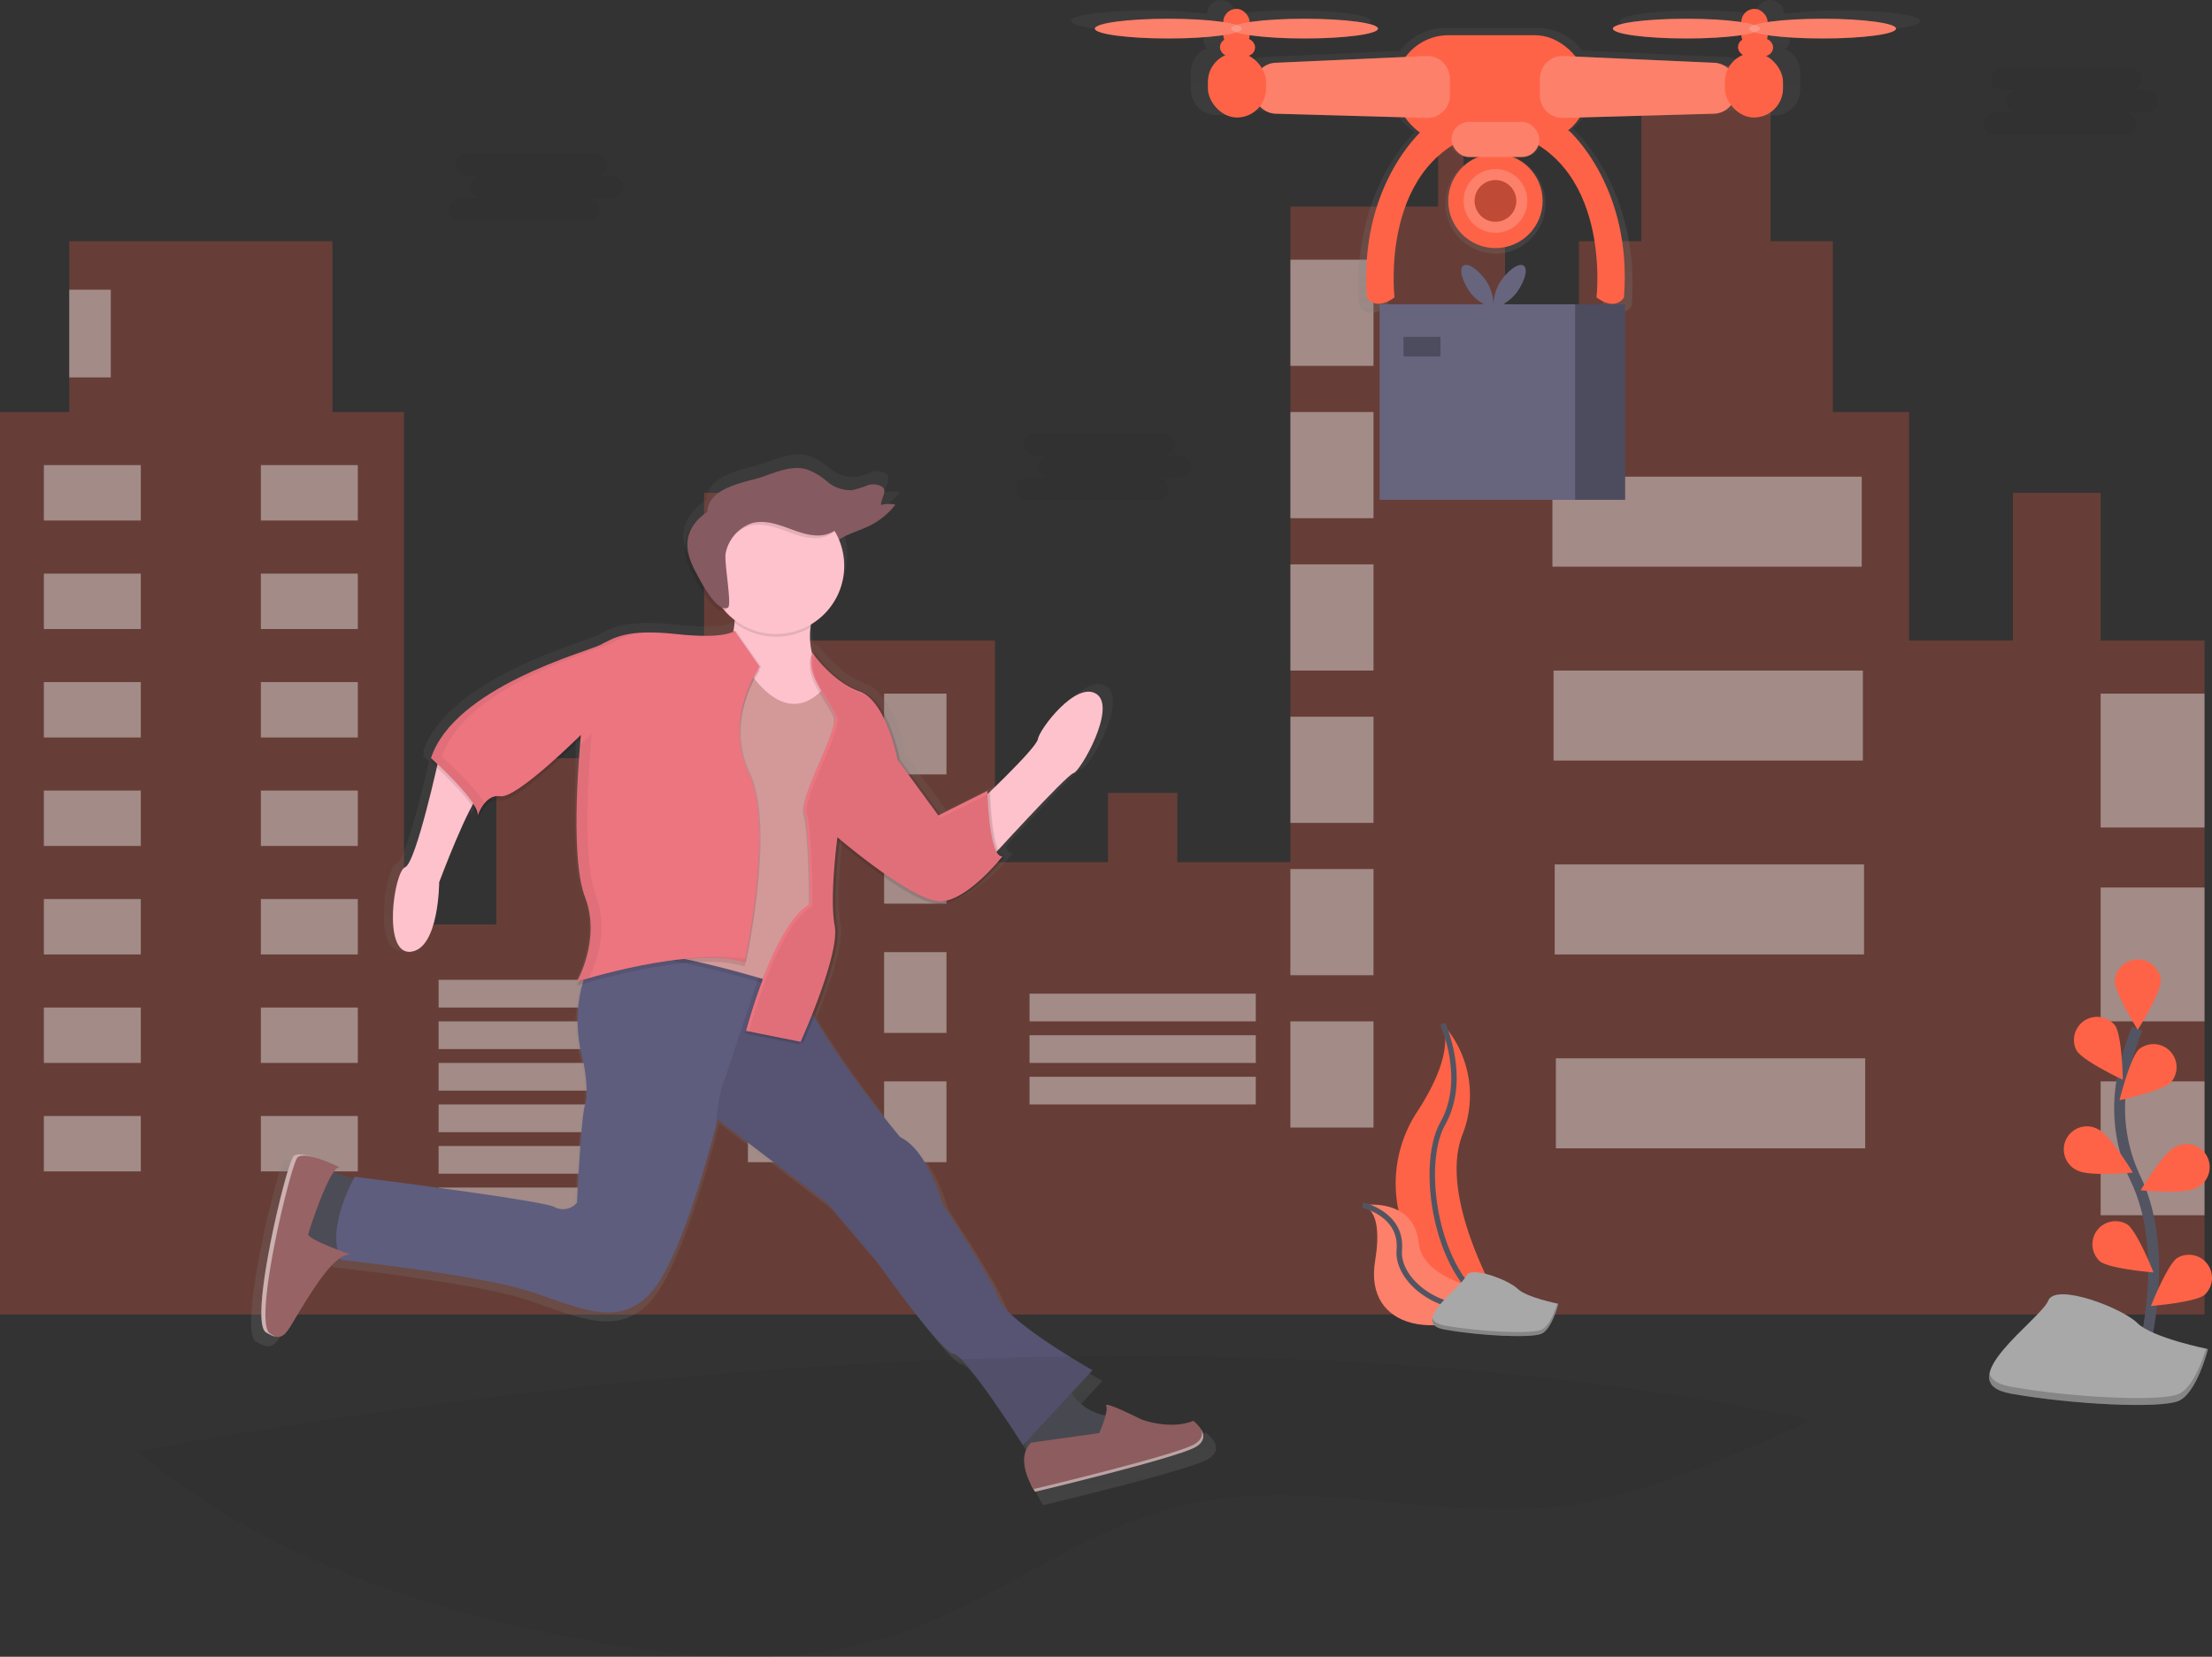 <svg xmlns="http://www.w3.org/2000/svg" xmlns:xlink="http://www.w3.org/1999/xlink" width="406.903" height="304.813" viewBox="0 0 406.903 304.813">
  <rect x="0" y="0" width="406.903" height="304.813" fill="#333333" stroke="none"/>
  <defs>
    <linearGradient id="linear-gradient" x1="0.5" y1="1" x2="0.5" gradientUnits="objectBoundingBox">
      <stop offset="0" stop-color="gray" stop-opacity="0.251"/>
      <stop offset="0.54" stop-color="gray" stop-opacity="0.122"/>
      <stop offset="1" stop-color="gray" stop-opacity="0.102"/>
    </linearGradient>
    <linearGradient id="linear-gradient-2" x1="0.454" y1="1" x2="0.454" y2="0" xlink:href="#linear-gradient"/>
    <linearGradient id="linear-gradient-3" x1="0.499" y1="1" x2="0.499" y2="0" xlink:href="#linear-gradient"/>
  </defs>
  <g id="undraw_drone_delivery_5vrm" transform="translate(0 -0.01)">
    <path id="Path_1831" data-name="Path 1831" d="M386.42,134.265V107.088H370.284v27.177H351.175V92.226H337.162V60.8H325.7V28.53h-23.78V60.8H290.452V92.226H276.864V54.433H269.22V35.324h-4.671V54.433H237.372v120.6H216.565V162.291H203.826V175.03H183.019V134.265H145.651V107.088H129.514v27.177h-.849V186.5H111.68V155.921H91.3V186.5H74.312V92.226H61.148V60.8H12.739V92.226H0V258.259H405.529V134.265Z" transform="translate(0 -16.409)" fill="tomato" opacity="0.25"/>
    <rect id="Rectangle_496" data-name="Rectangle 496" width="17.835" height="10.191" transform="translate(8.068 85.583)" fill="#fff" opacity="0.4"/>
    <rect id="Rectangle_497" data-name="Rectangle 497" width="17.835" height="10.191" transform="translate(65.819 95.774) rotate(180)" fill="#fff" opacity="0.4"/>
    <rect id="Rectangle_498" data-name="Rectangle 498" width="17.835" height="10.191" transform="translate(8.068 105.541)" fill="#fff" opacity="0.4"/>
    <rect id="Rectangle_499" data-name="Rectangle 499" width="17.835" height="10.191" transform="translate(65.819 115.732) rotate(180)" fill="#fff" opacity="0.4"/>
    <rect id="Rectangle_500" data-name="Rectangle 500" width="17.835" height="10.191" transform="translate(8.068 125.499)" fill="#fff" opacity="0.4"/>
    <rect id="Rectangle_501" data-name="Rectangle 501" width="17.835" height="10.191" transform="translate(65.819 135.69) rotate(180)" fill="#fff" opacity="0.4"/>
    <rect id="Rectangle_502" data-name="Rectangle 502" width="17.835" height="10.191" transform="translate(8.068 145.457)" fill="#fff" opacity="0.4"/>
    <rect id="Rectangle_503" data-name="Rectangle 503" width="17.835" height="10.191" transform="translate(65.819 155.648) rotate(180)" fill="#fff" opacity="0.4"/>
    <rect id="Rectangle_504" data-name="Rectangle 504" width="17.835" height="10.191" transform="translate(8.068 165.415)" fill="#fff" opacity="0.4"/>
    <rect id="Rectangle_505" data-name="Rectangle 505" width="17.835" height="10.191" transform="translate(65.819 175.606) rotate(180)" fill="#fff" opacity="0.4"/>
    <rect id="Rectangle_506" data-name="Rectangle 506" width="17.835" height="10.191" transform="translate(8.068 185.373)" fill="#fff" opacity="0.4"/>
    <rect id="Rectangle_507" data-name="Rectangle 507" width="17.835" height="10.191" transform="translate(65.819 195.564) rotate(180)" fill="#fff" opacity="0.4"/>
    <rect id="Rectangle_508" data-name="Rectangle 508" width="17.835" height="10.191" transform="translate(8.068 205.331)" fill="#fff" opacity="0.4"/>
    <rect id="Rectangle_509" data-name="Rectangle 509" width="17.835" height="10.191" transform="translate(65.819 215.522) rotate(180)" fill="#fff" opacity="0.4"/>
    <rect id="Rectangle_510" data-name="Rectangle 510" width="41.614" height="5.096" transform="translate(80.681 180.277)" fill="#fff" opacity="0.4"/>
    <rect id="Rectangle_511" data-name="Rectangle 511" width="41.614" height="5.096" transform="translate(80.681 187.921)" fill="#fff" opacity="0.4"/>
    <rect id="Rectangle_512" data-name="Rectangle 512" width="41.614" height="5.096" transform="translate(80.681 195.564)" fill="#fff" opacity="0.4"/>
    <rect id="Rectangle_513" data-name="Rectangle 513" width="41.614" height="5.096" transform="translate(189.388 182.825)" fill="#fff" opacity="0.4"/>
    <rect id="Rectangle_514" data-name="Rectangle 514" width="41.614" height="5.096" transform="translate(189.388 190.468)" fill="#fff" opacity="0.4"/>
    <rect id="Rectangle_515" data-name="Rectangle 515" width="41.614" height="5.096" transform="translate(189.388 198.112)" fill="#fff" opacity="0.4"/>
    <rect id="Rectangle_516" data-name="Rectangle 516" width="41.614" height="5.096" transform="translate(80.681 203.208)" fill="#fff" opacity="0.4"/>
    <rect id="Rectangle_517" data-name="Rectangle 517" width="41.614" height="5.096" transform="translate(80.681 210.851)" fill="#fff" opacity="0.4"/>
    <rect id="Rectangle_518" data-name="Rectangle 518" width="41.614" height="5.096" transform="translate(80.681 218.494)" fill="#fff" opacity="0.4"/>
    <rect id="Rectangle_519" data-name="Rectangle 519" width="11.465" height="14.862" transform="translate(137.583 127.622)" fill="#fff" opacity="0.4"/>
    <rect id="Rectangle_520" data-name="Rectangle 520" width="11.465" height="14.862" transform="translate(174.101 142.484) rotate(180)" fill="#fff" opacity="0.4"/>
    <rect id="Rectangle_521" data-name="Rectangle 521" width="11.465" height="14.862" transform="translate(137.583 151.402)" fill="#fff" opacity="0.4"/>
    <rect id="Rectangle_522" data-name="Rectangle 522" width="11.465" height="14.862" transform="translate(174.101 166.264) rotate(180)" fill="#fff" opacity="0.4"/>
    <rect id="Rectangle_523" data-name="Rectangle 523" width="11.465" height="14.862" transform="translate(137.583 175.181)" fill="#fff" opacity="0.4"/>
    <rect id="Rectangle_524" data-name="Rectangle 524" width="11.465" height="14.862" transform="translate(174.101 190.044) rotate(180)" fill="#fff" opacity="0.4"/>
    <rect id="Rectangle_525" data-name="Rectangle 525" width="11.465" height="14.862" transform="translate(137.583 198.961)" fill="#fff" opacity="0.4"/>
    <rect id="Rectangle_526" data-name="Rectangle 526" width="11.465" height="14.862" transform="translate(174.101 213.823) rotate(180)" fill="#fff" opacity="0.4"/>
    <rect id="Rectangle_527" data-name="Rectangle 527" width="15.287" height="19.533" transform="translate(237.372 47.79)" fill="#fff" opacity="0.4"/>
    <rect id="Rectangle_528" data-name="Rectangle 528" width="15.287" height="19.533" transform="translate(237.372 75.816)" fill="#fff" opacity="0.4"/>
    <rect id="Rectangle_529" data-name="Rectangle 529" width="15.287" height="19.533" transform="translate(237.372 103.842)" fill="#fff" opacity="0.4"/>
    <rect id="Rectangle_530" data-name="Rectangle 530" width="15.287" height="19.533" transform="translate(237.372 131.868)" fill="#fff" opacity="0.4"/>
    <rect id="Rectangle_531" data-name="Rectangle 531" width="15.287" height="19.533" transform="translate(237.372 159.894)" fill="#fff" opacity="0.4"/>
    <rect id="Rectangle_532" data-name="Rectangle 532" width="15.287" height="19.533" transform="translate(237.372 187.921)" fill="#fff" opacity="0.4"/>
    <rect id="Rectangle_533" data-name="Rectangle 533" width="56.901" height="16.561" transform="translate(285.569 87.706)" fill="#fff" opacity="0.4"/>
    <rect id="Rectangle_534" data-name="Rectangle 534" width="56.901" height="16.561" transform="translate(285.781 123.376)" fill="#fff" opacity="0.4"/>
    <rect id="Rectangle_535" data-name="Rectangle 535" width="56.901" height="16.561" transform="translate(285.993 159.045)" fill="#fff" opacity="0.4"/>
    <rect id="Rectangle_536" data-name="Rectangle 536" width="56.901" height="16.561" transform="translate(286.206 194.715)" fill="#fff" opacity="0.4"/>
    <rect id="Rectangle_537" data-name="Rectangle 537" width="7.643" height="16.136" transform="translate(12.739 53.31)" fill="#fff" opacity="0.4"/>
    <rect id="Rectangle_538" data-name="Rectangle 538" width="19.109" height="24.629" transform="translate(386.42 127.622)" fill="#fff" opacity="0.4"/>
    <rect id="Rectangle_539" data-name="Rectangle 539" width="19.109" height="24.629" transform="translate(386.42 163.292)" fill="#fff" opacity="0.4"/>
    <rect id="Rectangle_540" data-name="Rectangle 540" width="19.109" height="24.629" transform="translate(386.42 198.961)" fill="#fff" opacity="0.4"/>
    <path id="Path_1832" data-name="Path 1832" d="M344.937,161.776h-2.921a2.047,2.047,0,1,0,0-4.089H318.351a2.047,2.047,0,0,0,0,4.089h2.922a2.047,2.047,0,1,0,0,4.089h-4.089a2.047,2.047,0,0,0,0,4.089h23.665a2.047,2.047,0,0,0,0-4.089h4.089a2.047,2.047,0,1,0,0-4.089Z" transform="translate(-232.544 -129.409)" fill="#252223" opacity="0.1"/>
    <path id="Path_1833" data-name="Path 1833" d="M590.685,282.776h-2.921a2.047,2.047,0,1,0,0-4.089H564.1a2.047,2.047,0,0,0,0,4.089h2.922a2.047,2.047,0,1,0,0,4.089H562.93a2.047,2.047,0,1,0,0,4.089H586.6a2.047,2.047,0,1,0,0-4.089h4.089a2.047,2.047,0,1,0,0-4.089Z" transform="translate(-373.831 -199.028)" fill="#252223" opacity="0.1"/>
    <path id="Path_1834" data-name="Path 1834" d="M1009.685,124.776h-2.922a2.047,2.047,0,1,0,0-4.089H983.1a2.047,2.047,0,0,0,0,4.089h2.922a2.047,2.047,0,1,0,0,4.089h-4.089a2.047,2.047,0,1,0,0,4.089H1005.6a2.047,2.047,0,1,0,0-4.089h4.089a2.047,2.047,0,1,0,0-4.089Z" transform="translate(-614.908 -108.121)" fill="#252223" opacity="0.1"/>
    <path id="Path_1835" data-name="Path 1835" d="M726.308,93.044a76.913,76.913,0,0,0-10.705.645h0a2.569,2.569,0,0,0-5.138,0h0a76.913,76.913,0,0,0-10.705-.645c-7.919,0-14.344.849-14.344,1.928S691.836,96.9,699.76,96.9a76.912,76.912,0,0,0,10.705-.645h0a2.548,2.548,0,0,0,.166.9,1.7,1.7,0,0,0-.17,2.773,4.744,4.744,0,0,0-2.815,2.59,4.386,4.386,0,0,0-2.463-.9l-26.671-1.189a10.421,10.421,0,0,0-8.353-4.183h-16.79a10.421,10.421,0,0,0-8.4,4.246l-25.334,1.134a4.387,4.387,0,0,0-2.306.777,4.743,4.743,0,0,0-2.467-2.369,1.7,1.7,0,0,0-.4-3.053,2.55,2.55,0,0,0,.106-.735h0a76.907,76.907,0,0,0,10.705.645c7.919,0,14.344-.849,14.344-1.928s-6.421-1.928-14.344-1.928a76.91,76.91,0,0,0-10.705.645h0a2.548,2.548,0,0,0-2.548-2.548h0a2.548,2.548,0,0,0-2.548,2.548h0a76.908,76.908,0,0,0-10.705-.645c-7.919,0-14.344.849-14.344,1.928s6.42,1.928,14.344,1.928a76.908,76.908,0,0,0,10.705-.645h0a2.548,2.548,0,0,0,.166.9,1.7,1.7,0,0,0-.1,2.828,4.731,4.731,0,0,0-3.062,4.42v3.168a4.73,4.73,0,0,0,4.692,4.726h1.881a4.718,4.718,0,0,0,3.792-1.911,4.387,4.387,0,0,0,2.871,1.176l24.841.7a10.488,10.488,0,0,0,3.079,3.138c-2.378,2.416-11.652,13.13-10.157,32.009,0,0,1.5,2.781,5.35,0,0,0-2.463-21.037,11.325-29.7a3.423,3.423,0,0,0,3.231,2.3h1.762a9.206,9.206,0,1,0,6.756,0h1.762a3.422,3.422,0,0,0,3.231-2.3c13.788,8.662,11.325,29.7,11.325,29.7,3.852,2.781,5.35,0,5.35,0,1.7-21.623-10.705-32.536-10.705-32.536h-.225a10.49,10.49,0,0,0,2.327-2.573l26.149-.73A4.391,4.391,0,0,0,708.1,110.3a4.722,4.722,0,0,0,3.881,2.03h1.881a4.73,4.73,0,0,0,4.731-4.73v-3.168a4.73,4.73,0,0,0-2.8-4.319,1.7,1.7,0,0,0-.306-3.1,2.548,2.548,0,0,0,.106-.735h0a76.9,76.9,0,0,0,10.705.645c7.919,0,14.344-.849,14.344-1.928S734.232,93.044,726.308,93.044Z" transform="translate(-387.426 -91.11)" fill="url(#linear-gradient)"/>
    <circle id="Ellipse_391" data-name="Ellipse 391" cx="8.68" cy="8.68" r="8.68" transform="translate(266.413 28.295)" fill="tomato"/>
    <circle id="Ellipse_392" data-name="Ellipse 392" cx="5.856" cy="5.856" r="5.856" transform="translate(269.237 31.119)" fill="tomato"/>
    <circle id="Ellipse_393" data-name="Ellipse 393" cx="5.856" cy="5.856" r="5.856" transform="translate(269.237 31.119)" fill="#f5f5f5" opacity="0.2"/>
    <circle id="Ellipse_394" data-name="Ellipse 394" cx="3.834" cy="3.834" r="3.834" transform="translate(271.258 33.14)" fill="tomato"/>
    <circle id="Ellipse_395" data-name="Ellipse 395" cx="3.834" cy="3.834" r="3.834" transform="translate(271.258 33.14)" opacity="0.25"/>
    <path id="Path_1836" data-name="Path 1836" d="M722.6,147.734s-11.707,10.3-10.094,30.684c0,0,1.414,2.624,5.049,0,0,0-3.028-25.843,17.16-30.689Z" transform="translate(-461.033 -123.681)" fill="tomato"/>
    <path id="Path_1837" data-name="Path 1837" d="M783.8,147.734s11.712,10.3,10.111,30.684c0,0-1.414,2.624-5.049,0,0,0,3.028-25.843-17.16-30.689Z" transform="translate(-495.18 -123.681)" fill="tomato"/>
    <rect id="Rectangle_541" data-name="Rectangle 541" width="35.534" height="19.686" rx="9.843" transform="translate(256.617 6.486)" fill="tomato"/>
    <path id="Path_1838" data-name="Path 1838" d="M695.5,126.777,667.773,126a4.157,4.157,0,0,1-4.043-4.157v-1.062a4.157,4.157,0,0,1,3.97-4.153l27.725-1.244a4.157,4.157,0,0,1,4.344,4.153v3.087a4.157,4.157,0,0,1-4.272,4.153Z" transform="translate(-433.058 -105.068)" fill="tomato"/>
    <path id="Path_1839" data-name="Path 1839" d="M791.872,126.777,819.6,126a4.157,4.157,0,0,0,4.043-4.157v-1.062a4.157,4.157,0,0,0-3.97-4.153l-27.725-1.244a4.157,4.157,0,0,0-4.344,4.153v3.087a4.157,4.157,0,0,0,4.272,4.153Z" transform="translate(-504.329 -105.068)" fill="tomato"/>
    <path id="Path_1840" data-name="Path 1840" d="M695.5,126.777,667.773,126a4.157,4.157,0,0,1-4.043-4.157v-1.062a4.157,4.157,0,0,1,3.97-4.153l27.725-1.244a4.157,4.157,0,0,1,4.344,4.153v3.087a4.157,4.157,0,0,1-4.272,4.153Z" transform="translate(-433.058 -105.068)" fill="#f5f5f5" opacity="0.2"/>
    <path id="Path_1841" data-name="Path 1841" d="M791.872,126.777,819.6,126a4.157,4.157,0,0,0,4.043-4.157v-1.062a4.157,4.157,0,0,0-3.97-4.153l-27.725-1.244a4.157,4.157,0,0,0-4.344,4.153v3.087a4.157,4.157,0,0,0,4.272,4.153Z" transform="translate(-504.329 -105.068)" fill="#f5f5f5" opacity="0.2"/>
    <rect id="Rectangle_542" data-name="Rectangle 542" width="10.701" height="11.911" rx="5.35" transform="translate(222.196 9.717)" fill="tomato"/>
    <rect id="Rectangle_543" data-name="Rectangle 543" width="10.701" height="11.911" rx="5.35" transform="translate(317.289 9.717)" fill="tomato"/>
    <rect id="Rectangle_544" data-name="Rectangle 544" width="6.459" height="3.231" rx="1.616" transform="translate(224.417 7.093)" fill="tomato"/>
    <rect id="Rectangle_545" data-name="Rectangle 545" width="4.845" height="7.27" rx="2.423" transform="translate(225.024 1.641)" fill="tomato"/>
    <ellipse id="Ellipse_396" data-name="Ellipse 396" cx="13.529" cy="1.817" rx="13.529" ry="1.817" transform="translate(201.397 3.458)" fill="tomato"/>
    <ellipse id="Ellipse_397" data-name="Ellipse 397" cx="13.529" cy="1.817" rx="13.529" ry="1.817" transform="translate(226.434 3.458)" fill="tomato"/>
    <rect id="Rectangle_546" data-name="Rectangle 546" width="6.459" height="3.231" rx="1.616" transform="translate(319.71 7.093)" fill="tomato"/>
    <rect id="Rectangle_547" data-name="Rectangle 547" width="4.845" height="7.27" rx="2.423" transform="translate(320.317 1.641)" fill="tomato"/>
    <ellipse id="Ellipse_398" data-name="Ellipse 398" cx="13.529" cy="1.817" rx="13.529" ry="1.817" transform="translate(296.694 3.458)" fill="tomato"/>
    <ellipse id="Ellipse_399" data-name="Ellipse 399" cx="13.529" cy="1.817" rx="13.529" ry="1.817" transform="translate(321.727 3.458)" fill="tomato"/>
    <ellipse id="Ellipse_400" data-name="Ellipse 400" cx="13.529" cy="1.817" rx="13.529" ry="1.817" transform="translate(201.397 3.458)" fill="#f5f5f5" opacity="0.2"/>
    <ellipse id="Ellipse_401" data-name="Ellipse 401" cx="13.529" cy="1.817" rx="13.529" ry="1.817" transform="translate(226.434 3.458)" fill="#f5f5f5" opacity="0.2"/>
    <ellipse id="Ellipse_402" data-name="Ellipse 402" cx="13.529" cy="1.817" rx="13.529" ry="1.817" transform="translate(296.694 3.458)" fill="#f5f5f5" opacity="0.2"/>
    <ellipse id="Ellipse_403" data-name="Ellipse 403" cx="13.529" cy="1.817" rx="13.529" ry="1.817" transform="translate(321.727 3.458)" fill="#f5f5f5" opacity="0.2"/>
    <rect id="Rectangle_548" data-name="Rectangle 548" width="16.153" height="6.459" rx="3.229" transform="translate(267.016 22.435)" fill="tomato"/>
    <rect id="Rectangle_549" data-name="Rectangle 549" width="16.153" height="6.459" rx="3.229" transform="translate(267.016 22.435)" fill="#f5f5f5" opacity="0.2"/>
    <path id="Path_1842" data-name="Path 1842" d="M633.621,131.85H597.65v35.971h45.16V131.85Z" transform="translate(-343.866 -75.856)" fill="#67647e"/>
    <rect id="Rectangle_550" data-name="Rectangle 550" width="9.193" height="35.971" transform="translate(289.756 55.994)" opacity="0.25"/>
    <rect id="Rectangle_551" data-name="Rectangle 551" width="6.794" height="3.597" transform="translate(258.18 61.99)" opacity="0.25"/>
    <path id="Path_1843" data-name="Path 1843" d="M758.167,208.909a8.276,8.276,0,0,1,1.274,4.956,8.437,8.437,0,0,1-4.246-2.883c-1.537-2.166-2.123-4.382-1.274-4.956S756.639,206.739,758.167,208.909Z" transform="translate(-484.726 -157.144)" fill="#67647e"/>
    <path id="Path_1844" data-name="Path 1844" d="M768.792,208.909a8.276,8.276,0,0,0-1.274,4.956,8.436,8.436,0,0,0,4.246-2.883c1.537-2.166,2.123-4.382,1.274-4.956S770.321,206.739,768.792,208.909Z" transform="translate(-492.765 -157.144)" fill="#67647e"/>
    <path id="Path_1845" data-name="Path 1845" d="M324.417,444.59l-.047.144A.847.847,0,0,0,324.417,444.59Z" transform="translate(-237.803 -294.483)" fill="url(#linear-gradient-2)"/>
    <path id="Path_1846" data-name="Path 1846" d="M406.4,471.928a1.022,1.022,0,0,0,.081-.123l.047-.089c.021-.042.047-.081.064-.123l.034-.089c0-.042.034-.085.047-.127s0-.055.021-.085a.377.377,0,0,0,.03-.132.251.251,0,0,0,0-.081v-.611a.252.252,0,0,0-.034-.153v-.047a.592.592,0,0,0-.051-.161v-.034a1.708,1.708,0,0,0-.068-.166v-.025q-.038-.089-.085-.174h0l-.1-.183h0a6.285,6.285,0,0,0-1.457-1.58c-4.378,1.8-9.767-.259-9.767-.259s-7.219-3.605-6.7-2.578a3.167,3.167,0,0,1-.11,1.813,9.489,9.489,0,0,1-6.4-4.246l3.936-4.246s-15.971-9.015-17.771-13.652-10.561-17.771-10.561-17.771-2.832-10.3-7.983-12.62c0,0-10.272-12.272-16.272-22.795,2.123-5.3,5.1-13.588,4.425-17.126-.849-4.408.03-12.739.382-15.686,2.849,2.378,14.438,11.792,18.935,11.567a10.1,10.1,0,0,0,4.994-2.1,35.16,35.16,0,0,0,7.372-6.913c-.526.051-.955-.425-1.3-1.231,4.3-4.671,13.21-14.285,14.183-14.48,1.274-.259,8.242-12.361,4.378-14.939s-10.816,6.7-11.075,8.493c-.174,1.223-5.563,6.59-9.011,9.92v-.132l-.51.255v-.255l-8.9,4.446-7.588-10.37s-2.059-11.075-7.219-12.879S333.4,322.8,333.4,322.8a5.3,5.3,0,0,0-.115.548c-.259-.344-.4-.548-.4-.548a.339.339,0,0,1-.034.123,13.55,13.55,0,0,1-.293-4.849l.072-.042c.03-.2.064-.391.1-.573a12.888,12.888,0,0,0,5.219-15.962,28.693,28.693,0,0,1,4.832-2.183,14.174,14.174,0,0,0,5.813-4.395,5.125,5.125,0,0,0-2.692.055c-.11-1.193,1.274-2.548.2-3.457a3.284,3.284,0,0,0-2.841-.234,15.981,15.981,0,0,1-2.807.849,6.734,6.734,0,0,1-4.641-1.546,12.069,12.069,0,0,0-4.081-2.416c-3.308-.849-6.586,1.108-9.907,1.941-5.333,1.333-8.493,2.76-8.752,6.157a11.039,11.039,0,0,0-1.885,1.6,7.028,7.028,0,0,0-2.259,3.822c-.45,2.31.484,4.671,1.614,6.726.641,1.176,3.724,7.27,5.818,6.467a12.949,12.949,0,0,0,1.928,1.8c-.068.7-.166,1.41-.276,2.123a4.789,4.789,0,0,1-1.516.522,18.232,18.232,0,0,1-3.495.306,51.152,51.152,0,0,1-5.482-.336,46.284,46.284,0,0,0-5.329-.306,26,26,0,0,0-2.658.127h-.136l-.527.064h-.081l-.573.093h-.064l-.467.093-.106.021-.476.115h0l-.467.132-.076.021-.365.115-.081.025c-.276.093-.535.2-.781.3l-.076.034-.306.132-.055.025-.344.161h-.03l-.3.149-.072.038-.289.149h0l-.365.191-.221.115-.1.055-.3.153c-2.578,1.274-27.559,7.983-31.937,21.376l.089.081h0l.1.089c-.072.2-.144.391-.208.586,0,0,.425.382,1.087,1-1.176,5.121-4.327,18.208-5.983,18.828-2.06.773-4.378,16.484,1.032,15.971s5.41-13.134,5.41-13.134a153.355,153.355,0,0,1,6.2-14.416,6.768,6.768,0,0,1,1.032,2v0a1.448,1.448,0,0,1,.03.679c.255-.747,1.575-4.178,4.331-3.72,2.943.493,14.06-10.459,15.113-11.508-.025.285-.059.641-.093,1.053h0c0,.242-.042.5-.064.781V342.2l-.021.318v1.8l-.03.467v.064l-.025.425v1.193l-.021.425v.085q0,.276-.025.556v.034q0,.255-.021.51v1.312q0,.582-.038,1.176v4.518c0,5.618.344,11.338,1.605,14.6a16.044,16.044,0,0,1,1.053,5.486,22.391,22.391,0,0,1-2.6,9.711h0l.3-.093-.055.1.166-.051c-.255.531-.425.824-.425.824s.374-.119,1.04-.314a27.323,27.323,0,0,0,.246,15s1.032,5.665.259,7.728-1.546,18.544-1.546,18.544a3.507,3.507,0,0,1-4.378.773c-2.832-1.287-37.6-5.665-37.6-5.665s-.081.14-.217.391c-1.07-.335-2.612-.849-3.737-1.321.425-.586.8-.921,1.121-.875,0,0-1.856-.9-3.877-1.605h0l-.369-.127h0l-.361-.119h-.025l-.344-.106h-.038l-.314-.089h-.064l-.3-.076h-.076l-.285-.064h-.081l-.255-.051h-.1l-.229-.038h-.11l-.208-.025h-.964l-.14.03h-.093l-.119.042-.085.03a1,1,0,0,0-.11.064l-.064.038a.8.8,0,0,0-.14.132c-1.274,1.546-8.493,31.164-5.151,33.224l.289.174.119.068.153.085.149.076.106.055.161.076.081.038.166.072.059.025.17.064h.038l.174.055h.021c1.868.505,2.488-1.223,4.752-4.926,2.217-3.626,5.066-8.2,7.554-9.894.055.123.11.246.17.365,0,0,26.013,2.832,35.542,5.945s16.985,7.219,23.181,0c5.546-6.467,11.087-27.44,12.17-31.691h0l.161-.637h0v-.11l20.6,15.712,9.015,10.561s12.62,17.771,14.939,18.03,12.76,17.266,12.76,17.266l.391-.425c.093.471.166.9.221,1.274-.849,2.043-.064,4.505.709,6.128h0l.034.068.089.178.047.093.085.166.042.081.089.17.047.081.068.123.034.064.089.153.038.064.055.089.03.051.068.11.026.042.042.064v.03l.042.068h0l.025.034h0s27.045-6.438,30.391-8.493c.106-.064.2-.132.3-.2l.085-.068.17-.136.085-.081.132-.123.076-.089.1-.119Z" transform="translate(-183.092 -204.363)" fill="url(#linear-gradient-3)"/>
    <path id="Path_1847" data-name="Path 1847" d="M260.862,599.3s-6.021-1.758-6.272-2.51-5.27,13.8-5.27,13.8l5.019,3.512s5.27-3.011,8.03-2.51S260.862,599.3,260.862,599.3Z" transform="translate(-194.622 -382.038)" fill="#4c4c56"/>
    <path id="Path_1848" data-name="Path 1848" d="M569.44,687.22s.752,6.794,9.032,7.525-5.52,6.794-5.52,6.794l-10.535.752a21.021,21.021,0,0,0-2.009-7.525C558.65,691.488,569.44,687.22,569.44,687.22Z" transform="translate(-373.499 -434.084)" fill="#4c4c56"/>
    <path id="Path_1849" data-name="Path 1849" d="M313.209,499.973s-4.764,7.274-1.5,18.816c0,0,1,5.52.251,7.525s-1.5,18.064-1.5,18.064a3.392,3.392,0,0,1-4.246.752c-2.743-1.257-36.625-5.52-36.625-5.52s-5.52,9.533-2.51,15.287c0,0,25.338,2.76,34.621,5.771s16.561,7.024,22.578,0,12.043-31.61,12.043-31.61l20.068,15.287,8.781,10.285s12.293,17.308,14.552,17.559,12.794,16.807,12.794,16.807L405.3,575.2s-15.58-8.743-17.334-13.261-10.285-17.308-10.285-17.308-2.76-10.034-7.775-12.293c0,0-18.064-21.576-19.818-31.61s-30.111-5.261-30.111-5.261Z" transform="translate(-204.32 -323.101)" fill="#5f5d7e"/>
    <path id="Path_1850" data-name="Path 1850" d="M577.972,704.955s1.758-4.013,1.274-5.019,6.493,2.522,6.493,2.522,5.27,2.009,9.533.251c0,0,3.762,2.76.5,4.764s-29.6,8.281-29.6,8.281-4.013-5.771-.752-9.032Z" transform="translate(-375.759 -441.296)" fill="#986365"/>
    <path id="Path_1851" data-name="Path 1851" d="M482.738,564.52c-1.758-4.514-10.285-17.308-10.285-17.308s-2.76-10.034-7.775-12.293c0,0-18.064-21.576-19.818-31.61-.361-2.068-1.856-3.508-4-4.488l-3.5,10.51-4.777,14.353a26.013,26.013,0,0,0-1.7,8.718c.123-.476.187-.739.187-.739l20.068,15.287,8.781,10.285s12.293,17.308,14.552,17.559S487.273,591.6,487.273,591.6l12.794-13.8S484.492,569.038,482.738,564.52Z" transform="translate(-299.087 -325.685)" opacity="0.1"/>
    <path id="Path_1852" data-name="Path 1852" d="M451.007,350.031s-2.123,5.393.628,10.412-1.13,13.924-3.639,14.438-12.544-6.021-13.3-10.285,3.261-13.045,1.274-18.816Z" transform="translate(-301.229 -237.632)" fill="#fdc2cc"/>
    <path id="Path_1853" data-name="Path 1853" d="M407.343,377.65s7.775,15.8,16.306,4.514c0,0,8.531,17.308,5.771,20.068a57.843,57.843,0,0,1-6.272,5.291l-4.514,31.61s-25.589-8.781-36.374-7.274l16.561-39.636Z" transform="translate(-271.111 -255.969)" opacity="0.1"/>
    <path id="Path_1854" data-name="Path 1854" d="M407.343,375.88s7.775,15.805,16.306,4.514c0,0,8.531,17.308,5.771,20.068a57.837,57.837,0,0,1-6.272,5.27l-4.514,31.61s-25.589-8.781-36.374-7.274l16.561-39.636Z" transform="translate(-271.111 -254.95)" fill="#d39999"/>
    <path id="Path_1855" data-name="Path 1855" d="M299.23,419s-4.246,19.567-6.272,20.319-4.246,16.056,1,15.555,5.27-12.794,5.27-12.794,5.52-14.8,7.775-16.561S299.23,419,299.23,419Z" transform="translate(-218.438 -279.76)" fill="#fdc2cc"/>
    <path id="Path_1856" data-name="Path 1856" d="M542.95,411.8s11.291-10.535,11.542-12.293,7.023-10.786,10.786-8.28-3.011,14.3-4.246,14.552-16.055,16.561-16.055,16.561Z" transform="translate(-363.566 -263.53)" fill="#fdc2cc"/>
    <path id="Path_1857" data-name="Path 1857" d="M363.039,366.13s-1.38,1.631-10.663.628-11.542.752-14.047,2.009-26.841,7.775-31.109,20.807c0,0,9.533,8.531,8.531,10.786,0,0,1.274-4.246,4.246-3.762s14.8-11.291,14.8-11.291-2.259,22.081.752,29.852-1.5,15.554-1.5,15.554,21.325-6.794,30.858-3.512c0,0,5.52-24.837.752-34.871s2.008-19.567,2.008-19.567Z" transform="translate(-227.936 -249.34)" opacity="0.1"/>
    <path id="Path_1858" data-name="Path 1858" d="M363.629,364.36s-1.38,1.631-10.663.628-11.542.752-14.047,2.009-26.841,7.775-31.109,20.807c0,0,9.533,8.531,8.531,10.786,0,0,1.274-4.246,4.246-3.762s14.8-11.291,14.8-11.291-2.259,22.081.752,29.852-1.5,15.567-1.5,15.567,21.325-6.794,30.858-3.512c0,0,5.52-24.837.752-34.871S368.27,371,368.27,371Z" transform="translate(-228.275 -248.322)" opacity="0.1"/>
    <path id="Path_1859" data-name="Path 1859" d="M363.039,364.36s-1.38,1.631-10.663.628-11.542.752-14.047,2.009-26.841,7.775-31.109,20.807c0,0,9.533,8.531,8.531,10.786,0,0,1.274-4.246,4.246-3.762s14.8-11.291,14.8-11.291-2.259,22.081.752,29.852-1.5,15.554-1.5,15.554,21.325-6.794,30.858-3.512c0,0,5.52-24.837.752-34.871S367.68,371,367.68,371Z" transform="translate(-227.936 -248.322)" fill="#ec7580"/>
    <path id="Path_1860" data-name="Path 1860" d="M455.276,375s3.639,5.393,8.654,7.151,7.024,12.544,7.024,12.544l7.525,10.285,9.032-4.5s.251,12.293,2.76,12.043c0,0-6.272,8.03-11.291,8.28s-19.062-11.83-19.062-11.83-1.5,11.041-.5,16.306-6.272,21.325-6.272,21.325l-10.034-2.008s5.27-20.068,11.792-23.33c0,0,0-13.546-1-16.807s6.522-15.554,5.52-18.064c-.565-1.406-2.773-4.416-3.89-7.151A7.155,7.155,0,0,1,455.276,375Z" transform="translate(-306.122 -254.444)" opacity="0.1"/>
    <path id="Path_1861" data-name="Path 1861" d="M457.04,373.81s3.639,5.393,8.654,7.151,7.024,12.544,7.024,12.544l7.525,10.285,9.032-4.514s.251,12.293,2.76,12.043c0,0-6.272,8.03-11.291,8.28s-19.066-11.792-19.066-11.792-1.5,11.041-.5,16.306-6.272,21.325-6.272,21.325l-10.034-2.008s5.27-20.068,11.792-23.33c0,0,0-13.546-1-16.807s6.522-15.554,5.52-18.064c-.565-1.406-2.773-4.416-3.89-7.151A7.155,7.155,0,0,1,457.04,373.81Z" transform="translate(-307.135 -253.759)" opacity="0.1"/>
    <path id="Path_1862" data-name="Path 1862" d="M455.866,373.81s3.639,5.393,8.654,7.151,7.024,12.544,7.024,12.544l7.529,10.285,9.032-4.514s.251,12.293,2.76,12.043c0,0-6.272,8.03-11.291,8.28s-19.066-11.792-19.066-11.792-1.5,11.041-.5,16.306-6.272,21.325-6.272,21.325L443.7,443.429s5.27-20.068,11.792-23.33c0,0,0-13.546-1-16.807s6.522-15.554,5.52-18.064c-.565-1.406-2.773-4.416-3.89-7.151A7.155,7.155,0,0,1,455.866,373.81Z" transform="translate(-306.461 -253.759)" fill="#ec7580"/>
    <path id="Path_1863" data-name="Path 1863" d="M456.866,374.81s3.639,5.393,8.654,7.151,7.023,12.544,7.023,12.544l7.529,10.285,9.032-4.514s.251,12.293,2.76,12.043c0,0-6.272,8.03-11.291,8.28s-19.066-11.792-19.066-11.792-1.5,11.041-.5,16.306-6.272,21.325-6.272,21.325L444.7,444.429s5.27-20.068,11.792-23.33c0,0,0-13.546-1-16.807s6.522-15.554,5.52-18.064c-.565-1.406-2.773-4.416-3.89-7.151A7.155,7.155,0,0,1,456.866,374.81Z" transform="translate(-307.037 -254.335)" opacity="0.05"/>
    <path id="Path_1864" data-name="Path 1864" d="M248.121,593.6s-7.274-3.512-8.531-2.008-8.28,30.353-5.019,32.362,3.512.5,6.272-4.013,6.522-10.535,9.283-10.285c0,0-8.03-2.76-7.775-3.762S246.367,593.351,248.121,593.6Z" transform="translate(-185.644 -378.848)" fill="#986365"/>
    <path id="Path_1865" data-name="Path 1865" d="M438.244,352.916a12.54,12.54,0,0,0,13.979.786,12.706,12.706,0,0,1,.62-2.505L437.79,346.95A14.141,14.141,0,0,1,438.244,352.916Z" transform="translate(-303.061 -238.305)" opacity="0.1"/>
    <path id="Path_1866" data-name="Path 1866" d="M441.261,312.576c3.057.263,6.794-.31,7.919-2.391.327-.6.395-1.274.726-1.856.96-1.724,3.7-2.429,5.907-3.4a13.805,13.805,0,0,0,5.66-4.28,4.994,4.994,0,0,0-2.624.055c-.106-1.159,1.231-2.484.191-3.367a3.213,3.213,0,0,0-2.769-.225,18.073,18.073,0,0,1-2.735.849,6.554,6.554,0,0,1-4.522-1.507,11.707,11.707,0,0,0-3.975-2.353c-3.219-.849-6.416,1.083-9.648,1.89-6.629,1.66-9.843,3.461-8.043,9.223C428.683,309.484,435.7,312.1,441.261,312.576Z" transform="translate(-296.77 -207.778)" fill="#865a61"/>
    <circle id="Ellipse_404" data-name="Ellipse 404" cx="12.544" cy="12.544" r="12.544" transform="translate(130.211 91.575)" fill="#fdc2cc"/>
    <path id="Path_1867" data-name="Path 1867" d="M424.183,315.1a7.36,7.36,0,0,1,4.8-5.444c2.077-.582,4.285.051,6.314.786s4.1,1.592,6.251,1.465,4.412-1.614,4.573-3.762a1.8,1.8,0,0,0-.157-.972,2.391,2.391,0,0,0-.9-.849c-3.155-2.013-6.743-3.6-10.484-3.537-3.079.051-6.021,1.206-8.883,2.344-3.609,1.435-7.716,3.444-8.459,7.257-.425,2.251.471,4.539,1.571,6.552.637,1.164,3.72,7.27,5.758,6.263C425.4,324.814,423.792,316.682,424.183,315.1Z" transform="translate(-291.178 -212.895)" opacity="0.1"/>
    <path id="Path_1868" data-name="Path 1868" d="M425.363,313.922a7.359,7.359,0,0,1,4.8-5.444c2.076-.582,4.285.051,6.314.786s4.1,1.592,6.251,1.465,4.412-1.614,4.573-3.762a1.8,1.8,0,0,0-.157-.972,2.391,2.391,0,0,0-.9-.849c-3.155-2.013-6.743-3.6-10.484-3.537-3.079.051-6.021,1.206-8.883,2.344-3.609,1.435-7.716,3.444-8.459,7.257-.425,2.251.471,4.539,1.571,6.552.637,1.164,3.72,7.27,5.758,6.263C426.577,323.634,424.976,315.5,425.363,313.922Z" transform="translate(-291.857 -212.216)" fill="#865a61"/>
    <path id="Path_1869" data-name="Path 1869" d="M235.33,624.222c-3.261-2.008,3.762-30.858,5.019-32.362.548-.658,2.255-.357,4,.2-1.979-.692-4.123-1.2-4.752-.425-1.274,1.5-8.28,30.353-5.019,32.362a5.916,5.916,0,0,0,1.817.828A9.183,9.183,0,0,1,235.33,624.222Z" transform="translate(-185.648 -378.86)" fill="#fff" opacity="0.5"/>
    <path id="Path_1870" data-name="Path 1870" d="M598.147,710.34c.34.849.238,1.864-1.168,2.726-3.261,2.008-29.6,8.28-29.6,8.28a12.578,12.578,0,0,1-.718-1.219,13.416,13.416,0,0,0,.968,1.72s26.328-6.272,29.6-8.28C598.915,712.531,598.724,711.291,598.147,710.34Z" transform="translate(-377.208 -447.386)" fill="#fff" opacity="0.5"/>
    <g id="Group_356" data-name="Group 356" transform="translate(79.31 116.025)" opacity="0.05">
      <path id="Path_1871" data-name="Path 1871" d="M317.127,396.641c-2.085-3.355-7.843-8.527-7.843-8.527,4.246-13.045,28.6-19.567,31.109-20.807a16.462,16.462,0,0,1,5.147-1.987,15.525,15.525,0,0,0-7.151,2.238c-2.51,1.274-26.841,7.775-31.109,20.807,0,0,9.164,8.2,8.573,10.646A7.85,7.85,0,0,1,317.127,396.641Z" transform="translate(-307.28 -364.9)"/>
      <path id="Path_1872" data-name="Path 1872" d="M327.357,444.67l-.047.14a.814.814,0,0,0,.047-.14Z" transform="translate(-318.805 -410.555)"/>
      <path id="Path_1873" data-name="Path 1873" d="M436.7,364.755l-.289-.425a3.21,3.21,0,0,1-1.669.654A14.633,14.633,0,0,0,436.7,364.755Z" transform="translate(-380.616 -364.33)"/>
      <path id="Path_1874" data-name="Path 1874" d="M338,435.767a3.347,3.347,0,0,0,1.1-.3A2.725,2.725,0,0,0,338,435.767Z" transform="translate(-324.955 -405.261)"/>
      <path id="Path_1875" data-name="Path 1875" d="M414.86,506.1c4.488-.493,8.871-.5,11.992.565,0,0,.059-.263.157-.735A39.26,39.26,0,0,0,414.86,506.1Z" transform="translate(-369.177 -445.572)"/>
      <path id="Path_1876" data-name="Path 1876" d="M372.57,453.959c.849-1.7,3.894-8.416,1.274-15.147-3.011-7.775-.752-29.852-.752-29.852s-.849.849-2.174,2.123c-.463,5.474-1.558,21.589.921,28,3.011,7.775-1.5,15.554-1.5,15.554S371.173,454.354,372.57,453.959Z" transform="translate(-343.524 -390.008)"/>
    </g>
    <path id="Path_1877" data-name="Path 1877" d="M487.844,690.4c-3.023,1.558-6.191,2.9-9.317,4.246-11.546,4.875-23.266,9.792-35.67,11.465-23.279,3.138-47.322-5.359-70.205-.072-19.172,4.425-35.028,17.983-53.759,24.022a87.341,87.341,0,0,1-26.914,3.907h-1.2q-1.7-.021-3.372-.085a183.106,183.106,0,0,1-27.665-3.474c-28.693-5.52-57.9-15.639-79.832-34.268C243.788,684.446,375.362,666.535,487.844,690.4Z" transform="translate(-154.687 -429.14)" fill="#252223" opacity="0.1"/>
    <path id="Path_1878" data-name="Path 1878" d="M733.733,534.72a19.7,19.7,0,0,1,3.592,20.484c-4.654,12.238,7.983,32.591,7.983,32.591l-.386-.064a24.008,24.008,0,0,1-15.937-36.752C732.484,545.625,735.359,539.349,733.733,534.72Z" transform="translate(-468.347 -346.341)" fill="tomato"/>
    <path id="Path_1879" data-name="Path 1879" d="M742.884,534.72s4.671,10.111,0,18.357-.8,31.393,11.571,34.718" transform="translate(-477.498 -346.341)" fill="none" stroke="#535461" stroke-miterlimit="10" stroke-width="1"/>
    <path id="Path_1880" data-name="Path 1880" d="M710.89,613.13s9.41-1.5,10.268,6.934,18.1,9.6,18.1,9.6l-.323.217c-14.234,9.342-27.839,5.945-25.788-6.454C713.909,618.816,713.841,614.183,710.89,613.13Z" transform="translate(-460.193 -391.396)" fill="tomato"/>
    <path id="Path_1881" data-name="Path 1881" d="M710.89,613.13s9.41-1.5,10.268,6.934,18.1,9.6,18.1,9.6l-.323.217c-14.234,9.342-27.839,5.945-25.788-6.454C713.909,618.816,713.841,614.183,710.89,613.13Z" transform="translate(-460.193 -391.396)" fill="#f5f5f5" opacity="0.2"/>
    <path id="Path_1882" data-name="Path 1882" d="M710.89,613.27s7.3,1.605,6.705,8.247,10.849,14.6,21.656,8.293" transform="translate(-460.193 -391.536)" fill="none" stroke="#535461" stroke-miterlimit="10" stroke-width="1"/>
    <path id="Path_1883" data-name="Path 1883" d="M764.119,648.127s-5.919-1.185-7.495-2.76-8.68-4.34-9.469-2.365-10.654,8.68-3.945,9.864,15.784,1.58,17.754.79S764.119,648.127,764.119,648.127Z" transform="translate(-477.45 -408.248)" fill="#a8a8a8"/>
    <path id="Path_1884" data-name="Path 1884" d="M743.222,659.943c6.709,1.185,15.784,1.58,17.754.79,1.5-.6,2.548-3.486,2.973-4.832l.2.042s-1.185,4.735-3.155,5.52-11.041.395-17.754-.79c-1.936-.34-2.488-1.142-2.28-2.161C741.107,659.178,741.8,659.688,743.222,659.943Z" transform="translate(-477.467 -416.063)" opacity="0.2"/>
    <path id="Path_1885" data-name="Path 1885" d="M1042.774,597.6s5.609-19.053-1.053-33.075a30.1,30.1,0,0,1-2.433-18.879,50.634,50.634,0,0,1,2.671-8.862" transform="translate(-648.817 -347.526)" fill="none" stroke="#535461" stroke-miterlimit="10" stroke-width="2"/>
    <path id="Path_1886" data-name="Path 1886" d="M1036.58,510.671c0,2.336,4.246,9.1,4.246,9.1s4.246-6.773,4.246-9.1a4.246,4.246,0,0,0-8.455,0Z" transform="translate(-647.582 -330.292)" fill="tomato"/>
    <path id="Path_1887" data-name="Path 1887" d="M1019.451,537.917c1.274,1.962,8.493,5.346,8.493,5.346s-.132-7.983-1.4-9.941a4.246,4.246,0,0,0-7.1,4.595Z" transform="translate(-637.443 -344.603)" fill="tomato"/>
    <path id="Path_1888" data-name="Path 1888" d="M1017.218,587.3c2.085,1.053,10.034.327,10.034.327s-4.145-6.824-6.229-7.877a4.246,4.246,0,1,0-3.822,7.55Z" transform="translate(-634.904 -371.885)" fill="tomato"/>
    <path id="Path_1889" data-name="Path 1889" d="M1028.354,627.622c1.877,1.389,9.835,2.017,9.835,2.017s-2.93-7.427-4.807-8.816a4.246,4.246,0,0,0-5.028,6.794Z" transform="translate(-642.045 -395.534)" fill="tomato"/>
    <path id="Path_1890" data-name="Path 1890" d="M1048.158,550.509c-1.673,1.626-9.478,3.312-9.478,3.312s1.911-7.75,3.584-9.376a4.246,4.246,0,0,1,5.894,6.064Z" transform="translate(-648.791 -351.395)" fill="tomato"/>
    <path id="Path_1891" data-name="Path 1891" d="M1057.864,594.961c-2.085,1.053-10.034.327-10.034.327s4.144-6.824,6.229-7.877a4.246,4.246,0,1,1,3.822,7.55Z" transform="translate(-654.055 -376.293)" fill="tomato"/>
    <path id="Path_1892" data-name="Path 1892" d="M1062.125,642.172c-1.877,1.389-9.835,2.017-9.835,2.017s2.93-7.427,4.807-8.815a4.246,4.246,0,0,1,5.028,6.794Z" transform="translate(-656.621 -403.906)" fill="tomato"/>
    <path id="Path_1893" data-name="Path 1893" d="M1022.448,661.961s-10.255-2.051-12.99-4.786-15.041-7.52-16.408-4.1-18.459,15.041-6.837,17.092,27.347,2.735,30.761,1.367S1022.448,661.961,1022.448,661.961Z" transform="translate(-616.286 -413.754)" fill="#a8a8a8"/>
    <path id="Path_1894" data-name="Path 1894" d="M986.227,682.447c11.622,2.051,27.347,2.735,30.761,1.367,2.6-1.04,4.412-6.043,5.125-8.374l.344.072s-2.051,8.2-5.469,9.571-19.143.684-30.761-1.367c-3.355-.59-4.314-1.983-3.953-3.741C982.562,681.122,983.73,682,986.227,682.447Z" transform="translate(-616.295 -427.306)" opacity="0.2"/>
  </g>
</svg>
